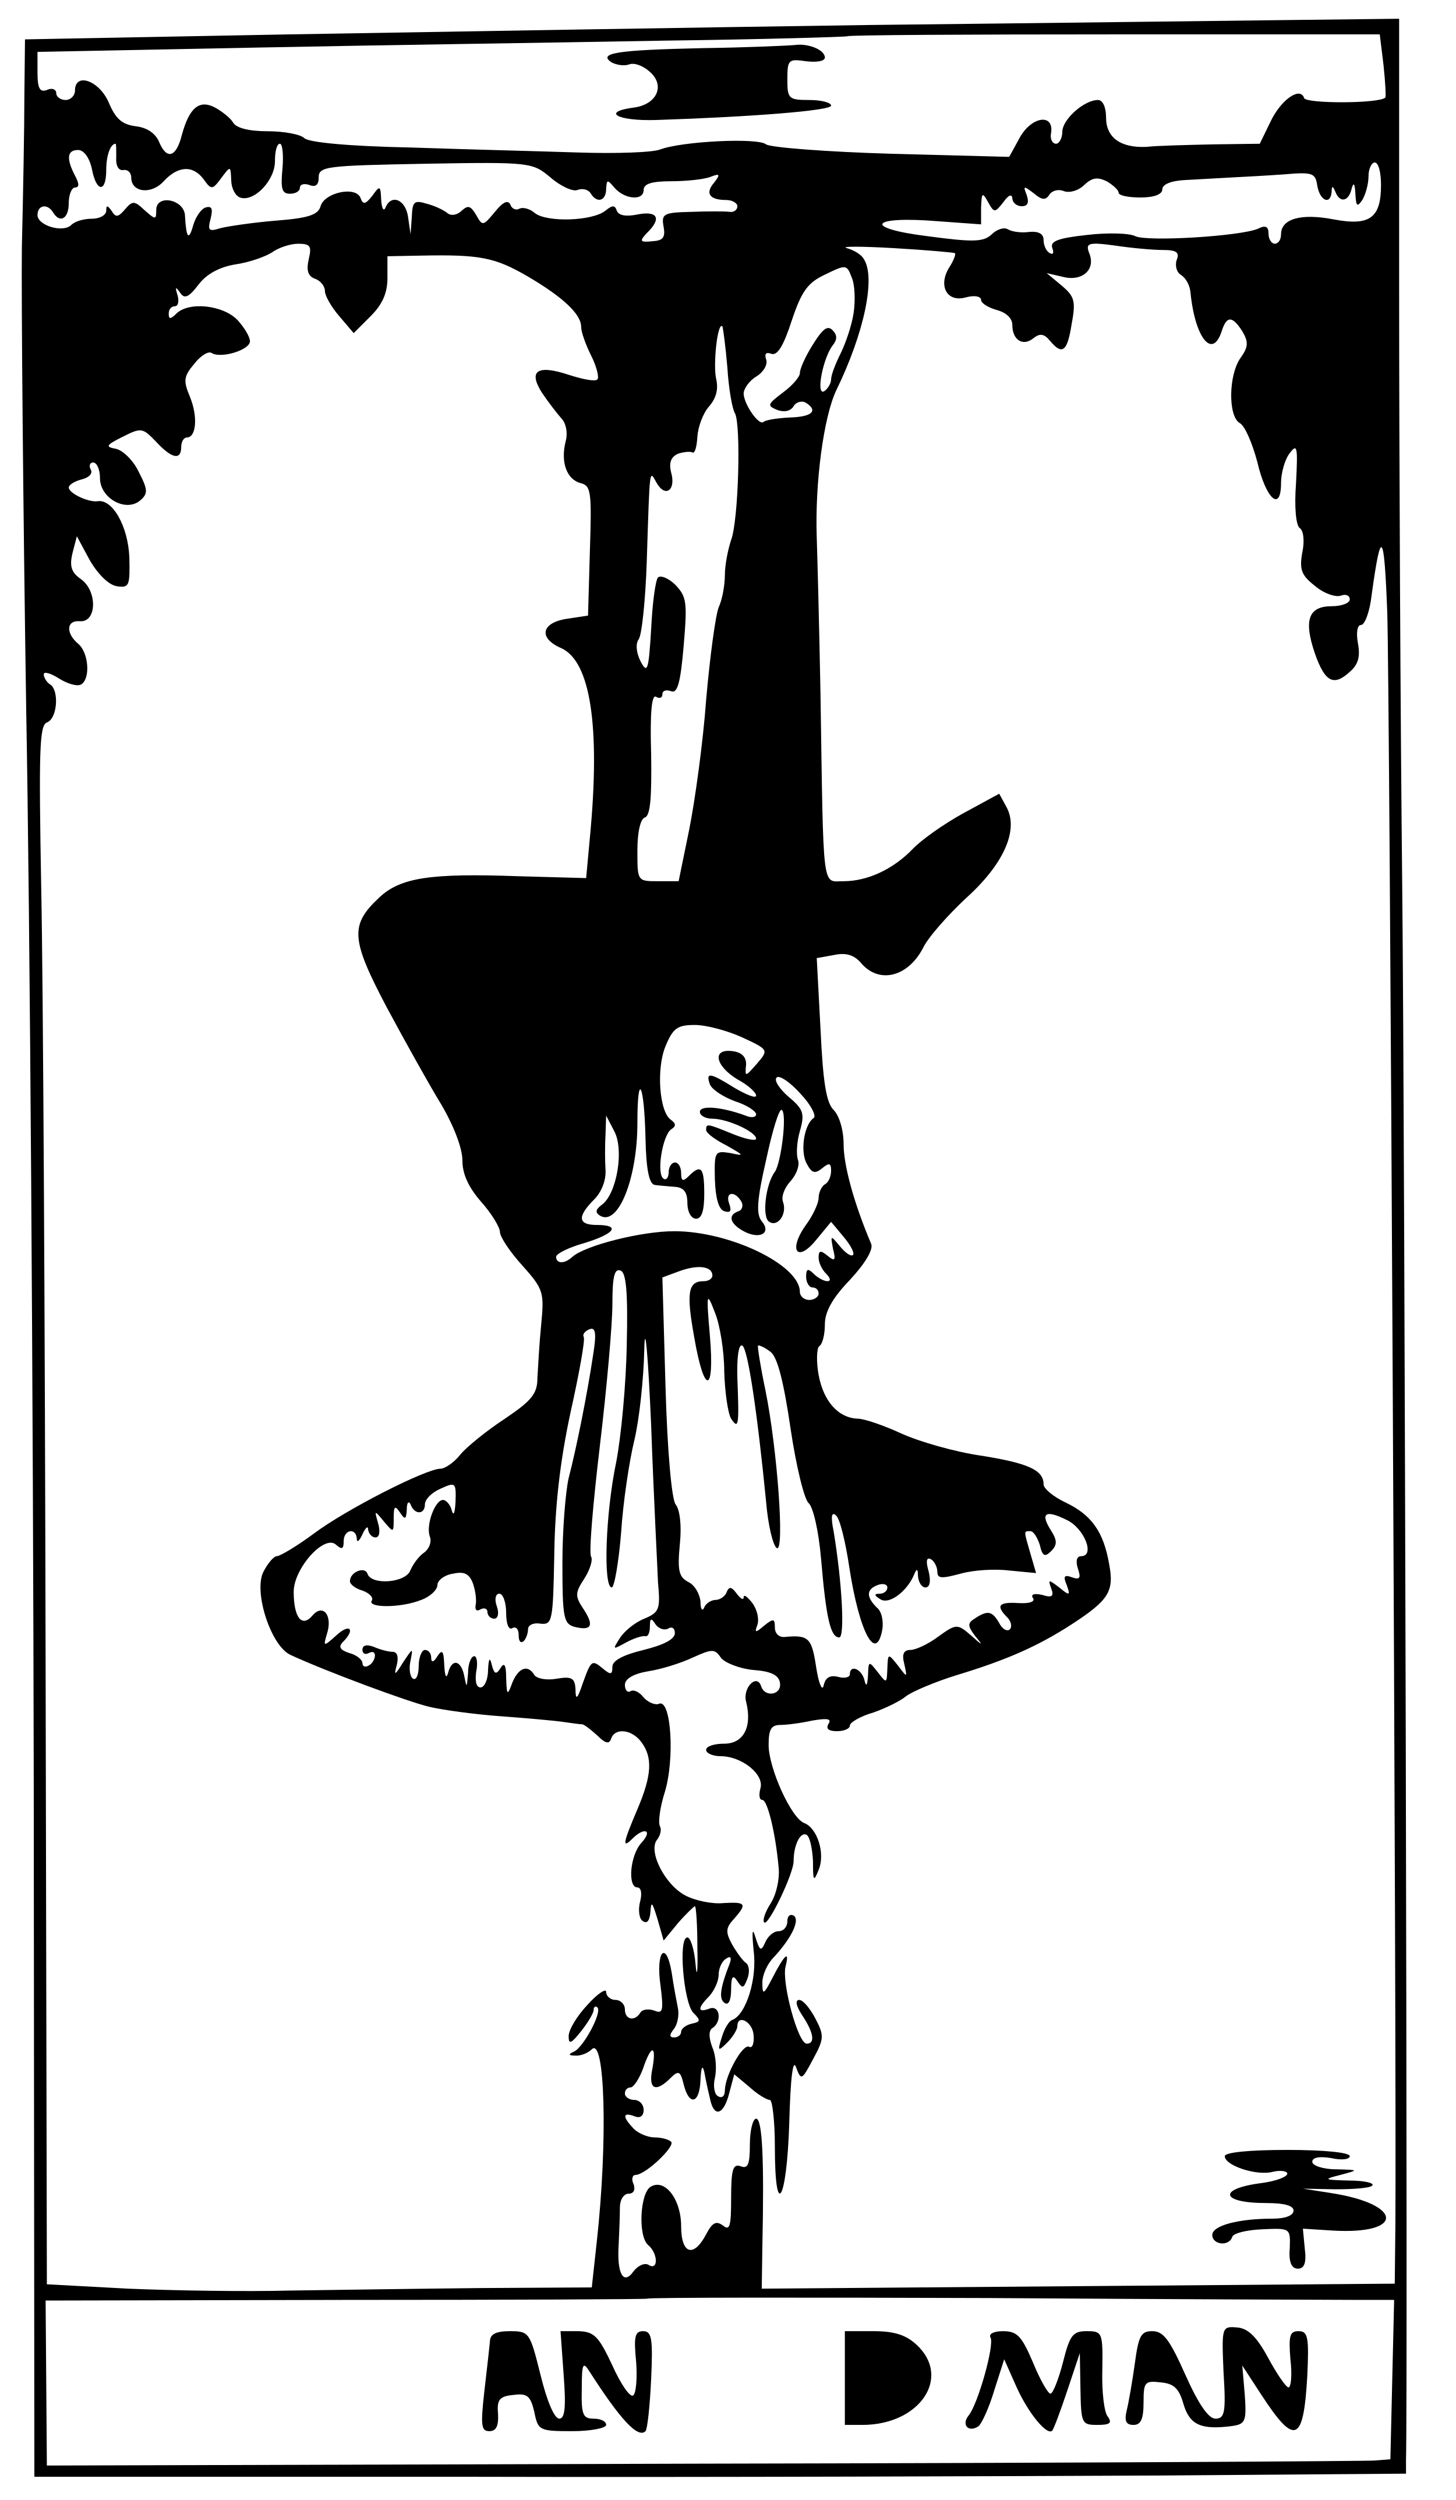 <?xml version="1.0" standalone="no"?>
<!DOCTYPE svg PUBLIC "-//W3C//DTD SVG 20010904//EN"
 "http://www.w3.org/TR/2001/REC-SVG-20010904/DTD/svg10.dtd">
<svg version="1.0" xmlns="http://www.w3.org/2000/svg"
 width="233pt" height="400pt" viewBox="0 0 233 400"
 preserveAspectRatio="xMidYMid meet">
<g transform="translate(0,400) scale(0.1,-0.1)"
fill="#000000" stroke="none">
<path d="M1390 3960 c-278 -4 -695 -11 -927 -15 l-423 -8 -1 -91 c0 -50 -2
-158 -4 -241 -1 -82 2 -418 7 -745 6 -327 11 -1096 12 -1709 l1 -1114 695 0
c382 -1 876 1 1098 2 l402 3 0 22 c3 106 -2 2115 -6 2511 -3 281 -5 709 -5
953 l0 442 -172 -2 c-95 -1 -399 -5 -677 -8z m824 -64 c3 -28 4 -51 3 -52 -9
-10 -127 -10 -130 -1 -6 19 -37 -2 -54 -38 l-17 -35 -75 -1 c-42 -1 -89 -2
-106 -4 -42 -2 -65 15 -65 47 0 16 -5 28 -13 28 -22 0 -57 -31 -57 -51 0 -10
-5 -19 -10 -19 -6 0 -10 8 -8 17 5 32 -31 27 -50 -7 l-17 -31 -189 5 c-103 3
-193 10 -200 15 -13 11 -134 5 -169 -8 -12 -5 -71 -7 -132 -5 -60 2 -181 5
-268 8 -98 2 -163 8 -170 15 -6 6 -32 11 -59 11 -29 0 -50 5 -55 14 -4 7 -18
18 -29 24 -25 13 -41 0 -53 -44 -9 -36 -24 -40 -36 -12 -6 15 -20 24 -38 26
-22 3 -32 12 -43 38 -15 35 -54 49 -54 19 0 -8 -7 -15 -15 -15 -8 0 -15 5 -15
11 0 6 -7 9 -15 5 -11 -4 -15 2 -15 28 l0 33 357 7 c197 4 488 8 647 11 159 2
290 6 292 7 1 2 194 3 427 3 l425 0 6 -49z m-2028 -148 c-1 -13 4 -22 12 -20
6 1 12 -4 12 -12 0 -24 32 -28 52 -6 23 25 47 26 64 3 12 -17 14 -17 28 2 15
20 15 20 16 -3 0 -12 6 -25 14 -28 22 -8 56 27 56 58 0 16 3 28 8 28 4 0 6
-18 4 -40 -3 -32 -1 -40 12 -40 9 0 16 4 16 10 0 5 7 7 15 4 10 -4 15 0 15 12
0 18 12 19 171 22 169 3 171 2 200 -22 16 -14 36 -23 43 -20 8 3 17 1 21 -5
10 -17 25 -13 25 7 1 15 2 15 13 2 16 -19 47 -22 47 -4 0 10 13 14 44 14 24 0
53 3 63 7 15 6 16 4 6 -9 -15 -17 -8 -28 19 -28 10 0 18 -5 18 -10 0 -6 -6
-10 -12 -9 -7 1 -35 1 -62 0 -44 -1 -48 -3 -44 -24 3 -17 -1 -22 -18 -23 -20
-2 -21 0 -9 13 24 23 18 36 -14 30 -19 -4 -31 -2 -34 6 -3 9 -7 9 -18 0 -21
-17 -94 -19 -113 -4 -8 7 -19 10 -25 7 -5 -3 -12 0 -14 6 -4 9 -12 5 -25 -11
-19 -23 -20 -23 -30 -5 -9 15 -13 16 -23 7 -7 -7 -17 -9 -23 -4 -6 5 -21 12
-33 15 -20 6 -23 4 -24 -21 l-2 -28 -4 28 c-4 28 -27 37 -36 15 -3 -7 -6 -2
-7 12 -1 23 -2 24 -14 7 -11 -14 -15 -15 -19 -4 -7 20 -58 9 -64 -13 -4 -14
-20 -19 -71 -23 -37 -3 -77 -9 -89 -12 -19 -6 -21 -4 -16 15 4 16 2 21 -8 18
-7 -2 -16 -15 -20 -29 -7 -25 -11 -20 -13 16 -1 26 -46 35 -46 9 0 -16 -1 -16
-19 0 -16 15 -19 15 -31 1 -11 -13 -15 -13 -21 -3 -7 10 -9 10 -9 1 0 -7 -10
-13 -23 -13 -13 0 -27 -4 -33 -10 -13 -13 -54 -1 -54 16 0 16 16 19 25 4 11
-18 25 -10 25 15 0 14 5 25 10 25 7 0 7 6 0 19 -14 27 -13 41 5 41 9 0 18 -12
22 -30 7 -38 23 -39 23 -2 0 24 7 42 15 42 1 0 1 -10 1 -22z m2024 -44 c0 -53
-18 -66 -76 -55 -52 10 -84 1 -84 -24 0 -8 -4 -15 -10 -15 -5 0 -10 7 -10 16
0 12 -5 14 -17 8 -28 -12 -176 -21 -196 -12 -9 5 -45 6 -78 2 -46 -5 -59 -10
-55 -21 3 -8 1 -11 -4 -8 -6 3 -10 13 -10 21 0 10 -8 14 -22 13 -13 -2 -28 0
-35 4 -6 4 -18 0 -26 -8 -13 -12 -28 -13 -102 -3 -106 13 -93 33 16 24 l69 -5
0 27 c1 24 2 25 11 9 10 -18 11 -18 25 0 8 11 13 13 14 6 0 -7 7 -13 15 -13
10 0 12 6 8 18 -6 15 -5 15 11 3 13 -11 19 -12 25 -3 4 7 15 10 24 6 9 -3 23
1 32 10 13 12 21 13 36 6 10 -6 19 -14 19 -18 0 -5 16 -8 35 -8 22 0 35 5 35
13 0 8 14 14 38 15 20 1 53 3 72 4 19 1 58 3 85 5 46 4 50 2 53 -18 4 -24 21
-32 23 -10 0 10 2 10 6 0 7 -18 21 -16 26 5 3 11 5 9 6 -8 1 -20 3 -22 11 -10
5 8 10 25 10 38 0 12 5 22 10 22 6 0 10 -16 10 -36z m-1716 -119 c-4 -18 -1
-27 10 -31 9 -3 16 -12 16 -20 0 -7 10 -25 23 -40 l23 -27 27 27 c19 19 27 37
27 61 l0 35 53 1 c96 2 119 -3 171 -33 58 -34 86 -61 86 -81 0 -8 7 -28 16
-46 9 -18 13 -35 10 -38 -3 -4 -23 0 -45 7 -51 17 -66 7 -44 -28 10 -15 24
-33 31 -41 8 -8 11 -24 7 -38 -8 -33 2 -60 24 -66 17 -4 18 -14 15 -108 l-3
-104 -33 -5 c-42 -6 -47 -31 -10 -47 47 -21 63 -125 46 -303 l-6 -65 -109 3
c-140 5 -188 -2 -222 -34 -47 -44 -46 -66 12 -176 29 -54 68 -124 87 -155 20
-34 34 -70 34 -90 0 -22 10 -43 30 -66 17 -19 30 -41 30 -48 0 -8 16 -32 36
-54 34 -38 35 -43 30 -95 -3 -30 -5 -68 -6 -85 0 -25 -9 -36 -52 -65 -29 -19
-61 -45 -71 -57 -10 -13 -25 -23 -32 -23 -23 0 -151 -65 -203 -104 -27 -20
-54 -36 -59 -36 -5 0 -15 -12 -22 -26 -15 -33 13 -118 44 -132 56 -26 188 -75
222 -83 21 -5 72 -12 113 -15 41 -3 86 -7 100 -9 14 -2 28 -4 32 -4 4 -1 14
-9 24 -18 13 -13 19 -14 22 -5 6 18 33 15 48 -5 19 -25 17 -54 -6 -108 -23
-54 -25 -64 -8 -47 19 19 33 14 15 -6 -19 -20 -23 -72 -7 -72 6 0 8 -10 4 -24
-3 -13 -1 -27 5 -30 7 -5 11 2 12 16 1 17 3 14 11 -12 l10 -35 23 28 c13 15
26 27 27 27 2 0 4 -30 4 -68 1 -38 -1 -49 -3 -24 -2 23 -8 42 -13 42 -15 0 -6
-103 9 -120 13 -13 12 -15 -2 -18 -9 -2 -17 -8 -17 -13 0 -5 -5 -9 -11 -9 -8
0 -8 4 -1 13 6 7 9 22 7 33 -2 10 -7 36 -10 57 -9 54 -26 35 -18 -20 5 -40 4
-46 -10 -40 -9 3 -19 2 -22 -3 -9 -15 -25 -12 -25 5 0 8 -7 15 -15 15 -8 0
-15 6 -15 13 0 6 -14 -3 -30 -21 -17 -18 -30 -40 -30 -50 0 -14 4 -12 20 8 11
14 20 29 20 34 0 5 3 7 6 4 8 -8 -23 -65 -38 -71 -9 -4 -8 -6 2 -6 9 -1 21 4
27 10 21 21 26 -145 8 -308 l-8 -73 -176 -1 c-97 -1 -234 -3 -306 -4 -72 -2
-188 0 -260 3 l-130 7 -2 985 c-1 542 -4 1103 -7 1247 -4 222 -3 262 9 267 17
6 20 52 5 61 -5 3 -10 11 -10 16 0 5 11 2 25 -7 13 -8 29 -13 35 -9 15 9 12
51 -5 65 -20 17 -19 38 3 36 27 -2 28 48 2 67 -16 11 -19 21 -14 42 l7 27 21
-39 c13 -22 30 -39 43 -41 20 -3 21 1 20 46 -2 50 -27 94 -51 90 -15 -2 -46
13 -46 22 0 4 9 10 21 13 12 3 18 10 14 16 -3 6 -1 11 4 11 6 0 11 -11 11 -25
0 -32 41 -55 64 -36 13 11 13 17 -2 46 -9 19 -26 35 -37 37 -17 3 -15 6 11 19
30 15 32 15 54 -8 25 -27 40 -30 40 -8 0 8 4 15 9 15 15 0 18 33 5 65 -11 26
-10 33 7 53 10 13 23 21 28 17 15 -9 61 5 61 19 0 7 -9 22 -20 34 -23 24 -78
30 -98 10 -9 -9 -12 -9 -12 0 0 7 4 12 10 12 5 0 7 8 4 18 -4 13 -3 14 4 4 7
-11 14 -8 30 13 13 17 34 28 59 32 21 3 47 12 58 19 11 8 30 14 42 14 20 0 22
-4 17 -25z m1034 10 c2 -2 -2 -12 -9 -23 -18 -29 -4 -56 26 -48 14 4 25 2 25
-4 0 -5 11 -12 25 -16 15 -4 25 -13 25 -24 0 -24 17 -35 34 -21 10 8 17 7 26
-4 20 -24 28 -18 35 27 7 37 4 44 -16 61 l-24 20 26 -6 c31 -8 53 12 42 38 -6
16 -2 18 42 12 26 -4 61 -7 76 -7 22 0 27 -4 22 -16 -3 -9 0 -20 7 -24 8 -5
14 -17 15 -27 7 -73 35 -109 50 -63 8 25 17 25 33 0 10 -17 10 -25 -3 -43 -19
-27 -20 -93 -1 -104 8 -4 20 -32 28 -62 14 -60 38 -81 38 -34 0 16 6 38 14 48
12 16 13 10 10 -48 -3 -39 0 -68 6 -72 6 -4 8 -21 4 -39 -5 -28 -1 -37 21 -54
14 -12 33 -18 41 -15 8 3 14 0 14 -6 0 -6 -13 -11 -29 -11 -37 0 -45 -22 -27
-75 16 -46 30 -54 56 -30 14 12 17 25 13 46 -3 17 -1 29 5 29 6 0 14 21 17 48
15 109 20 103 25 -28 4 -117 15 -2320 13 -2579 l-1 -95 -507 -4 -506 -4 1 68
c3 139 0 204 -10 204 -5 0 -10 -18 -10 -41 0 -32 -3 -40 -15 -35 -12 4 -15 -5
-15 -51 0 -45 -2 -53 -13 -44 -11 8 -17 5 -27 -14 -20 -38 -40 -32 -40 13 0
43 -26 77 -49 63 -17 -11 -20 -79 -4 -93 16 -13 17 -42 1 -32 -6 4 -17 -1 -24
-10 -16 -23 -27 -5 -24 42 1 20 2 47 2 60 0 12 6 22 14 22 8 0 11 6 8 15 -4 8
-2 15 3 15 16 0 64 46 57 53 -4 4 -16 7 -26 7 -11 0 -26 6 -34 14 -18 19 -18
27 1 20 9 -4 15 0 15 10 0 9 -7 16 -15 16 -8 0 -15 5 -15 10 0 6 4 10 9 10 5
0 14 14 20 30 13 39 22 39 15 0 -7 -33 5 -39 29 -15 13 13 16 11 21 -10 9 -36
26 -31 27 8 1 19 3 24 6 12 2 -11 6 -30 9 -42 6 -32 22 -28 31 8 l8 30 24 -20
c13 -12 28 -21 33 -21 4 0 8 -34 8 -75 0 -119 19 -88 23 37 2 75 6 105 11 90
8 -21 9 -21 27 13 18 33 18 38 4 65 -9 17 -20 30 -26 30 -7 0 -5 -10 5 -25 18
-27 21 -45 7 -45 -14 0 -40 97 -34 123 7 27 -1 21 -21 -18 -14 -27 -16 -28
-16 -7 0 12 8 30 18 40 28 30 43 60 32 67 -6 3 -10 -1 -10 -9 0 -9 -6 -16 -14
-16 -8 0 -17 -8 -21 -17 -7 -16 -9 -15 -16 7 -5 17 -6 10 -3 -21 6 -45 -12
-102 -34 -111 -5 -1 -13 -14 -17 -28 -7 -22 -6 -23 9 -8 9 9 16 21 16 26 0 20
25 7 26 -15 1 -12 -2 -21 -7 -18 -10 6 -39 -46 -39 -70 0 -9 -5 -13 -11 -9 -6
3 -8 17 -5 29 3 13 2 35 -4 49 -6 16 -6 27 0 31 16 10 12 38 -5 31 -19 -7 -19
1 0 20 8 9 15 24 15 34 0 10 5 22 12 26 7 5 9 2 6 -7 -16 -41 -18 -58 -8 -64
6 -4 10 5 10 22 0 21 3 24 10 13 8 -12 10 -12 16 4 4 10 3 21 -2 25 -5 3 -15
17 -22 29 -11 20 -11 27 2 41 22 25 20 28 -16 26 -18 -2 -46 4 -61 12 -33 17
-61 72 -45 90 5 7 7 16 4 21 -3 6 0 30 8 55 16 53 10 148 -9 141 -6 -3 -18 2
-25 10 -7 9 -16 13 -21 10 -5 -3 -9 2 -9 10 0 10 14 18 38 22 20 3 52 13 71
22 31 14 35 14 45 -1 7 -8 30 -17 51 -19 28 -2 41 -8 43 -20 4 -20 -24 -25
-30 -6 -7 21 -30 -3 -24 -25 10 -40 -4 -67 -35 -67 -16 0 -29 -4 -29 -10 0 -5
10 -10 23 -10 34 0 70 -29 64 -51 -3 -11 -2 -19 3 -19 8 0 21 -52 26 -108 2
-19 -4 -44 -13 -58 -9 -14 -13 -27 -10 -30 6 -7 47 78 47 98 0 26 11 48 21 42
5 -3 9 -22 10 -42 0 -32 1 -34 9 -14 11 26 -2 67 -23 75 -21 8 -57 88 -57 125
0 25 4 32 19 32 10 0 33 3 51 7 24 4 31 3 26 -5 -5 -8 0 -12 13 -12 12 0 21 4
21 9 0 5 17 15 38 21 20 7 44 19 52 26 9 7 46 23 82 34 79 24 129 46 183 81
60 39 68 53 60 96 -9 52 -28 79 -70 99 -19 9 -35 22 -35 29 0 23 -25 34 -101
46 -41 6 -97 22 -126 35 -28 13 -60 24 -70 24 -31 1 -55 27 -63 70 -4 22 -3
43 1 46 5 3 9 18 9 35 0 20 12 42 40 71 25 27 38 49 34 58 -28 66 -44 126 -44
159 0 23 -7 46 -16 55 -12 12 -17 45 -21 130 l-6 113 28 5 c19 4 32 0 43 -13
29 -34 75 -22 99 24 8 17 40 53 69 80 61 55 84 109 65 145 l-12 22 -57 -31
c-31 -17 -68 -43 -82 -58 -31 -32 -72 -51 -110 -51 -35 0 -32 -22 -37 300 -2
107 -5 220 -6 250 -3 88 11 192 31 235 45 92 64 182 44 211 -4 7 -16 14 -27
17 -11 3 23 3 75 0 52 -3 96 -7 98 -8z m-162 -96 c-3 -20 -13 -49 -21 -65 -8
-16 -15 -34 -15 -41 0 -6 -5 -15 -11 -19 -14 -8 -2 54 14 74 7 9 7 16 -1 24
-8 8 -16 1 -31 -23 -12 -19 -21 -39 -21 -46 0 -6 -12 -20 -27 -31 -25 -19 -26
-21 -9 -28 11 -4 21 -2 26 6 4 7 13 9 19 6 21 -13 11 -23 -25 -24 -20 -1 -39
-4 -42 -7 -7 -7 -31 27 -32 45 0 8 9 21 21 28 11 7 18 19 15 27 -3 9 0 12 8 9
10 -4 20 13 33 53 16 48 26 61 54 74 33 16 34 16 42 -5 5 -11 6 -37 3 -57z
m-202 -87 c2 -34 8 -67 12 -73 10 -17 6 -171 -6 -203 -5 -15 -10 -40 -10 -56
0 -16 -4 -39 -10 -52 -5 -13 -14 -79 -20 -148 -5 -69 -18 -162 -27 -207 l-17
-83 -33 0 c-33 0 -33 0 -33 49 0 30 5 51 12 53 9 3 11 33 10 102 -2 66 1 96 8
91 5 -3 10 -2 10 4 0 6 6 8 14 5 10 -4 15 13 20 72 6 70 5 79 -13 98 -11 11
-24 16 -28 12 -4 -4 -9 -41 -11 -83 -4 -66 -6 -72 -17 -51 -7 14 -8 28 -3 35
5 6 11 63 13 125 5 155 4 146 16 125 14 -24 31 -11 23 17 -4 16 0 25 11 30 9
3 20 4 23 2 4 -2 7 9 8 25 1 16 9 38 19 49 11 13 15 27 11 44 -5 22 2 91 10
84 1 -2 5 -31 8 -66z m24 -1072 c41 -19 42 -20 25 -40 -21 -24 -21 -24 -19 -3
0 12 -7 19 -21 21 -34 5 -29 -23 7 -45 17 -9 30 -21 30 -26 0 -5 -15 1 -34 12
-40 25 -47 26 -40 6 3 -8 21 -20 40 -27 19 -6 34 -16 34 -21 0 -5 -8 -6 -17
-2 -38 14 -73 17 -73 6 0 -6 9 -11 20 -11 24 0 70 -21 70 -32 0 -4 -16 -1 -36
7 -42 17 -44 18 -44 7 0 -5 15 -16 33 -25 28 -16 29 -17 6 -12 -25 4 -26 3
-25 -42 1 -30 6 -48 15 -51 10 -3 12 0 8 12 -7 18 8 22 19 4 4 -6 2 -14 -4
-16 -18 -6 -14 -20 8 -32 26 -14 45 -3 29 16 -9 11 -8 33 7 98 10 47 21 83 25
80 9 -5 -1 -85 -11 -99 -15 -20 -21 -73 -9 -80 14 -9 29 13 22 32 -3 8 2 22
12 33 10 11 15 26 12 34 -3 8 -2 29 3 46 8 28 6 35 -18 55 -15 13 -24 27 -19
31 4 4 21 -7 38 -26 17 -18 26 -36 21 -39 -15 -10 -22 -53 -11 -73 8 -15 13
-17 25 -7 11 9 14 8 14 -4 0 -9 -4 -19 -10 -22 -5 -3 -10 -13 -10 -22 0 -8 -9
-28 -21 -44 -28 -40 -13 -60 17 -23 l24 29 20 -24 c11 -13 18 -26 15 -29 -3
-3 -12 3 -21 14 -15 18 -15 18 -11 -4 5 -19 3 -21 -9 -11 -11 9 -14 8 -14 -3
0 -8 5 -19 12 -26 7 -7 8 -12 2 -12 -5 0 -15 5 -22 12 -9 9 -12 8 -12 -5 0 -9
5 -17 10 -17 6 0 10 -4 10 -10 0 -5 -7 -10 -15 -10 -8 0 -15 6 -15 13 0 43
-112 97 -201 97 -53 0 -143 -23 -163 -41 -13 -12 -26 -11 -26 0 0 5 20 15 45
22 49 15 59 29 20 29 -30 0 -32 13 -4 41 12 12 19 31 18 47 -1 15 -1 41 0 57
l1 30 13 -25 c16 -30 4 -99 -19 -117 -11 -8 -12 -13 -4 -18 29 -18 60 59 60
148 0 85 11 64 13 -25 1 -50 6 -73 15 -74 6 -1 21 -2 32 -3 14 -1 20 -8 20
-26 0 -14 6 -25 14 -25 9 0 13 13 13 40 0 42 -5 48 -25 28 -9 -9 -12 -8 -12 5
0 9 -4 17 -10 17 -5 0 -10 -7 -10 -16 0 -8 -4 -13 -8 -10 -12 7 -2 69 12 79 8
5 8 9 0 15 -19 12 -24 82 -9 118 12 29 19 34 47 34 18 0 52 -9 76 -20z m-48
-381 c0 -5 -6 -9 -14 -9 -25 0 -28 -18 -15 -90 16 -93 33 -91 25 3 -6 69 -5
71 8 37 8 -19 15 -62 15 -95 1 -33 6 -67 11 -75 12 -18 13 -11 10 64 -1 35 2
56 8 53 9 -6 24 -108 38 -250 3 -37 11 -70 17 -74 13 -8 1 158 -18 252 -8 38
-13 70 -12 72 2 1 11 -3 20 -10 11 -8 21 -47 32 -122 9 -61 22 -114 29 -120 7
-6 16 -43 20 -90 8 -94 15 -125 29 -125 9 0 5 85 -9 170 -5 24 -3 32 4 25 6
-5 15 -42 21 -82 16 -105 43 -155 53 -100 2 13 -1 29 -9 35 -17 17 -17 29 2
36 8 3 15 1 15 -4 0 -6 -6 -10 -12 -10 -10 0 -9 -3 1 -9 14 -9 43 13 54 40 4
10 6 9 6 -3 1 -10 6 -18 12 -18 7 0 9 10 5 26 -5 17 -3 23 4 19 5 -3 10 -12
10 -20 0 -11 7 -11 37 -3 21 6 56 8 79 5 l42 -4 -9 31 c-11 38 -11 36 0 36 5
0 11 -10 15 -22 4 -18 8 -20 18 -10 10 10 10 17 0 33 -18 28 -9 34 25 17 28
-13 46 -58 23 -58 -7 0 -9 -8 -5 -20 5 -15 3 -18 -9 -14 -13 5 -15 2 -9 -12 6
-17 5 -18 -12 -4 -17 13 -18 13 -13 -1 5 -13 2 -16 -14 -11 -13 3 -19 1 -15
-5 4 -6 -6 -9 -23 -8 -32 2 -37 -4 -18 -23 6 -6 8 -15 4 -19 -4 -4 -12 0 -17
10 -11 19 -18 21 -38 8 -13 -8 -13 -12 -1 -28 14 -17 13 -17 -7 1 -21 18 -23
18 -52 -3 -16 -12 -36 -21 -44 -21 -11 0 -14 -7 -10 -22 5 -23 5 -23 -10 -3
-16 20 -16 20 -17 -5 -1 -24 -1 -24 -15 -6 -15 19 -15 19 -16 -5 -1 -17 -3
-19 -6 -6 -5 17 -23 24 -23 8 0 -5 -9 -7 -19 -4 -13 3 -20 -1 -23 -14 -2 -10
-8 3 -12 30 -7 46 -12 51 -48 48 -11 -2 -18 5 -18 15 0 14 -2 15 -17 3 -14
-12 -16 -12 -11 1 3 9 0 24 -8 35 -8 10 -14 15 -14 9 0 -5 -5 -2 -11 6 -8 11
-12 12 -16 3 -2 -7 -11 -13 -18 -13 -7 0 -16 -6 -18 -12 -3 -7 -6 -3 -6 9 -1
12 -9 27 -20 32 -15 8 -17 19 -13 61 3 29 0 55 -7 63 -6 9 -13 82 -16 188 l-5
175 27 10 c30 11 53 8 53 -7z m-137 -110 c-1 -63 -9 -148 -17 -189 -17 -81
-21 -200 -7 -200 4 0 11 39 15 88 3 48 13 114 21 147 8 33 15 98 16 145 1 48
6 -5 11 -120 4 -113 10 -226 11 -252 4 -43 2 -48 -22 -58 -15 -6 -32 -20 -39
-31 -12 -19 -12 -19 10 -7 13 7 26 11 31 10 4 -1 7 6 7 15 0 14 2 15 9 4 5 -7
14 -10 20 -7 6 4 11 1 11 -7 0 -10 -18 -19 -50 -27 -33 -8 -50 -17 -50 -27 0
-13 -3 -13 -15 -3 -18 15 -19 14 -33 -25 -8 -24 -11 -26 -11 -8 -1 18 -6 21
-30 17 -16 -3 -32 0 -36 6 -10 17 -25 12 -35 -12 -8 -22 -9 -21 -10 7 0 21 -3
26 -9 16 -7 -11 -10 -10 -14 5 -3 13 -5 11 -6 -8 0 -16 -6 -28 -12 -28 -7 0
-9 10 -7 25 3 14 1 25 -3 25 -5 0 -10 -12 -10 -27 -2 -24 -2 -25 -6 -5 -5 26
-20 29 -26 5 -3 -10 -5 -5 -6 12 -1 23 -3 27 -11 15 -6 -10 -10 -11 -10 -2 0
6 -4 12 -10 12 -5 0 -10 -12 -10 -26 0 -14 -4 -23 -9 -20 -5 3 -7 16 -4 29 4
21 4 21 -12 -3 -13 -21 -15 -22 -10 -4 3 13 1 21 -7 21 -7 0 -21 4 -30 8 -11
4 -18 3 -18 -5 0 -6 5 -8 10 -5 6 3 10 2 10 -4 0 -5 -4 -13 -10 -16 -5 -3 -10
-2 -10 4 0 5 -9 13 -21 16 -15 5 -18 10 -10 18 20 20 11 30 -10 11 -21 -19
-22 -19 -16 1 10 30 -6 50 -23 30 -17 -20 -30 -3 -30 38 0 37 48 91 67 76 10
-9 13 -8 13 5 0 19 20 22 21 4 0 -7 4 -4 9 7 5 11 9 14 9 8 1 -7 6 -13 12 -13
6 0 8 9 4 23 -6 21 -6 21 9 3 16 -19 16 -19 16 5 0 19 2 21 10 9 8 -12 10 -12
11 5 0 11 3 14 6 8 6 -17 23 -17 23 0 0 8 11 19 25 25 24 11 25 10 24 -21 -1
-17 -3 -24 -6 -14 -2 9 -9 17 -14 17 -13 0 -28 -41 -21 -59 3 -8 -1 -19 -9
-25 -9 -6 -18 -19 -22 -28 -7 -21 -63 -25 -69 -6 -4 12 -28 3 -28 -12 0 -5 9
-12 20 -15 11 -4 18 -11 15 -16 -8 -12 47 -12 79 1 14 5 26 16 26 24 0 7 11
16 25 18 18 4 26 0 32 -16 4 -12 6 -27 4 -35 -1 -7 2 -10 8 -6 6 3 11 1 11 -4
0 -6 5 -11 11 -11 6 0 8 9 4 20 -4 11 -2 20 4 20 6 0 11 -14 11 -31 0 -17 4
-28 10 -24 6 3 10 -2 10 -11 0 -10 3 -14 8 -10 4 4 7 13 7 19 0 7 9 11 20 9
19 -2 20 4 22 110 1 77 9 149 26 228 14 63 24 118 21 121 -2 4 2 9 9 12 10 4
12 -5 6 -42 -9 -60 -26 -146 -39 -196 -5 -22 -10 -83 -10 -136 0 -87 2 -97 19
-102 28 -7 32 2 15 28 -14 21 -14 26 1 49 9 14 14 30 11 35 -4 5 3 85 14 178
11 92 20 194 20 226 0 43 3 58 13 54 9 -3 12 -34 10 -118z m1175 -1529 l53 0
-3 -127 -3 -128 -25 -2 c-14 -1 -497 -4 -1075 -5 l-1050 -3 -1 132 -1 132 480
1 c264 0 481 1 483 2 1 2 247 2 546 1 298 -2 567 -3 596 -3z"/>
<path d="M1125 3923 c-139 -3 -169 -8 -146 -23 8 -4 20 -6 28 -3 8 3 22 -2 33
-12 25 -22 11 -52 -25 -57 -54 -7 -27 -22 35 -20 153 5 280 15 280 23 0 5 -16
9 -35 9 -33 0 -35 2 -35 33 0 32 2 33 30 29 17 -2 30 0 30 6 0 12 -26 23 -48
20 -9 -1 -75 -4 -147 -5z"/>
<path d="M1960 550 c0 -15 51 -32 77 -25 13 3 23 1 23 -3 0 -5 -18 -12 -41
-15 -71 -9 -66 -32 7 -32 29 0 44 -4 44 -12 0 -8 -13 -13 -34 -13 -54 0 -96
-11 -96 -26 0 -16 27 -19 32 -3 2 6 24 11 48 12 45 2 45 2 44 -30 -2 -23 3
-33 13 -33 10 0 14 9 11 32 l-3 32 47 -3 c116 -7 114 42 -2 60 l-45 7 52 -1
c29 0 56 2 59 6 4 4 -13 8 -37 8 -41 1 -42 2 -14 9 30 8 30 8 -7 9 -21 0 -38
6 -38 12 0 7 11 9 30 6 17 -4 30 -2 30 3 0 6 -42 10 -100 10 -62 0 -100 -4
-100 -10z"/>
<path d="M1958 204 c4 -64 2 -74 -13 -74 -11 0 -27 23 -48 70 -25 56 -35 70
-53 70 -18 0 -22 -7 -28 -52 -4 -29 -10 -63 -13 -75 -4 -17 -1 -23 11 -23 12
0 16 10 16 36 0 33 2 35 28 32 21 -2 29 -10 36 -35 10 -33 28 -41 76 -35 23 3
25 7 22 50 l-4 47 30 -46 c54 -83 68 -78 74 29 3 63 1 72 -14 72 -14 0 -16 -7
-13 -45 3 -25 1 -45 -3 -45 -4 0 -19 22 -33 48 -19 35 -33 47 -50 48 -24 2
-24 0 -21 -72z"/>
<path d="M784 253 c-1 -10 -5 -46 -9 -80 -6 -54 -5 -63 8 -63 11 0 15 8 14 28
-2 22 2 28 25 30 22 3 27 -2 33 -27 6 -30 8 -31 61 -31 30 0 54 5 54 10 0 6
-9 10 -20 10 -17 0 -20 6 -19 48 0 40 2 44 12 28 50 -78 78 -108 90 -96 3 3 7
40 9 83 3 66 1 77 -13 77 -13 0 -15 -9 -11 -49 2 -26 0 -51 -5 -54 -5 -3 -20
19 -33 48 -22 47 -29 54 -54 55 l-29 0 5 -70 c4 -52 2 -70 -7 -70 -8 0 -20 29
-30 70 -17 68 -18 70 -49 70 -23 0 -32 -5 -32 -17z"/>
<path d="M1352 195 l0 -75 28 0 c92 0 143 76 87 128 -17 16 -36 22 -69 22
l-46 0 0 -75z"/>
<path d="M1585 260 c7 -11 -20 -107 -35 -125 -12 -15 0 -28 16 -17 5 4 17 30
25 57 l16 50 20 -45 c19 -42 49 -78 57 -69 2 2 13 31 24 64 l20 60 1 -57 c1
-56 2 -58 27 -58 20 0 24 3 17 13 -6 6 -10 40 -9 75 1 60 0 62 -25 62 -22 0
-27 -6 -38 -50 -7 -27 -16 -50 -20 -50 -4 0 -17 23 -28 50 -18 42 -25 50 -48
50 -14 0 -23 -4 -20 -10z"/>
</g>
</svg>
